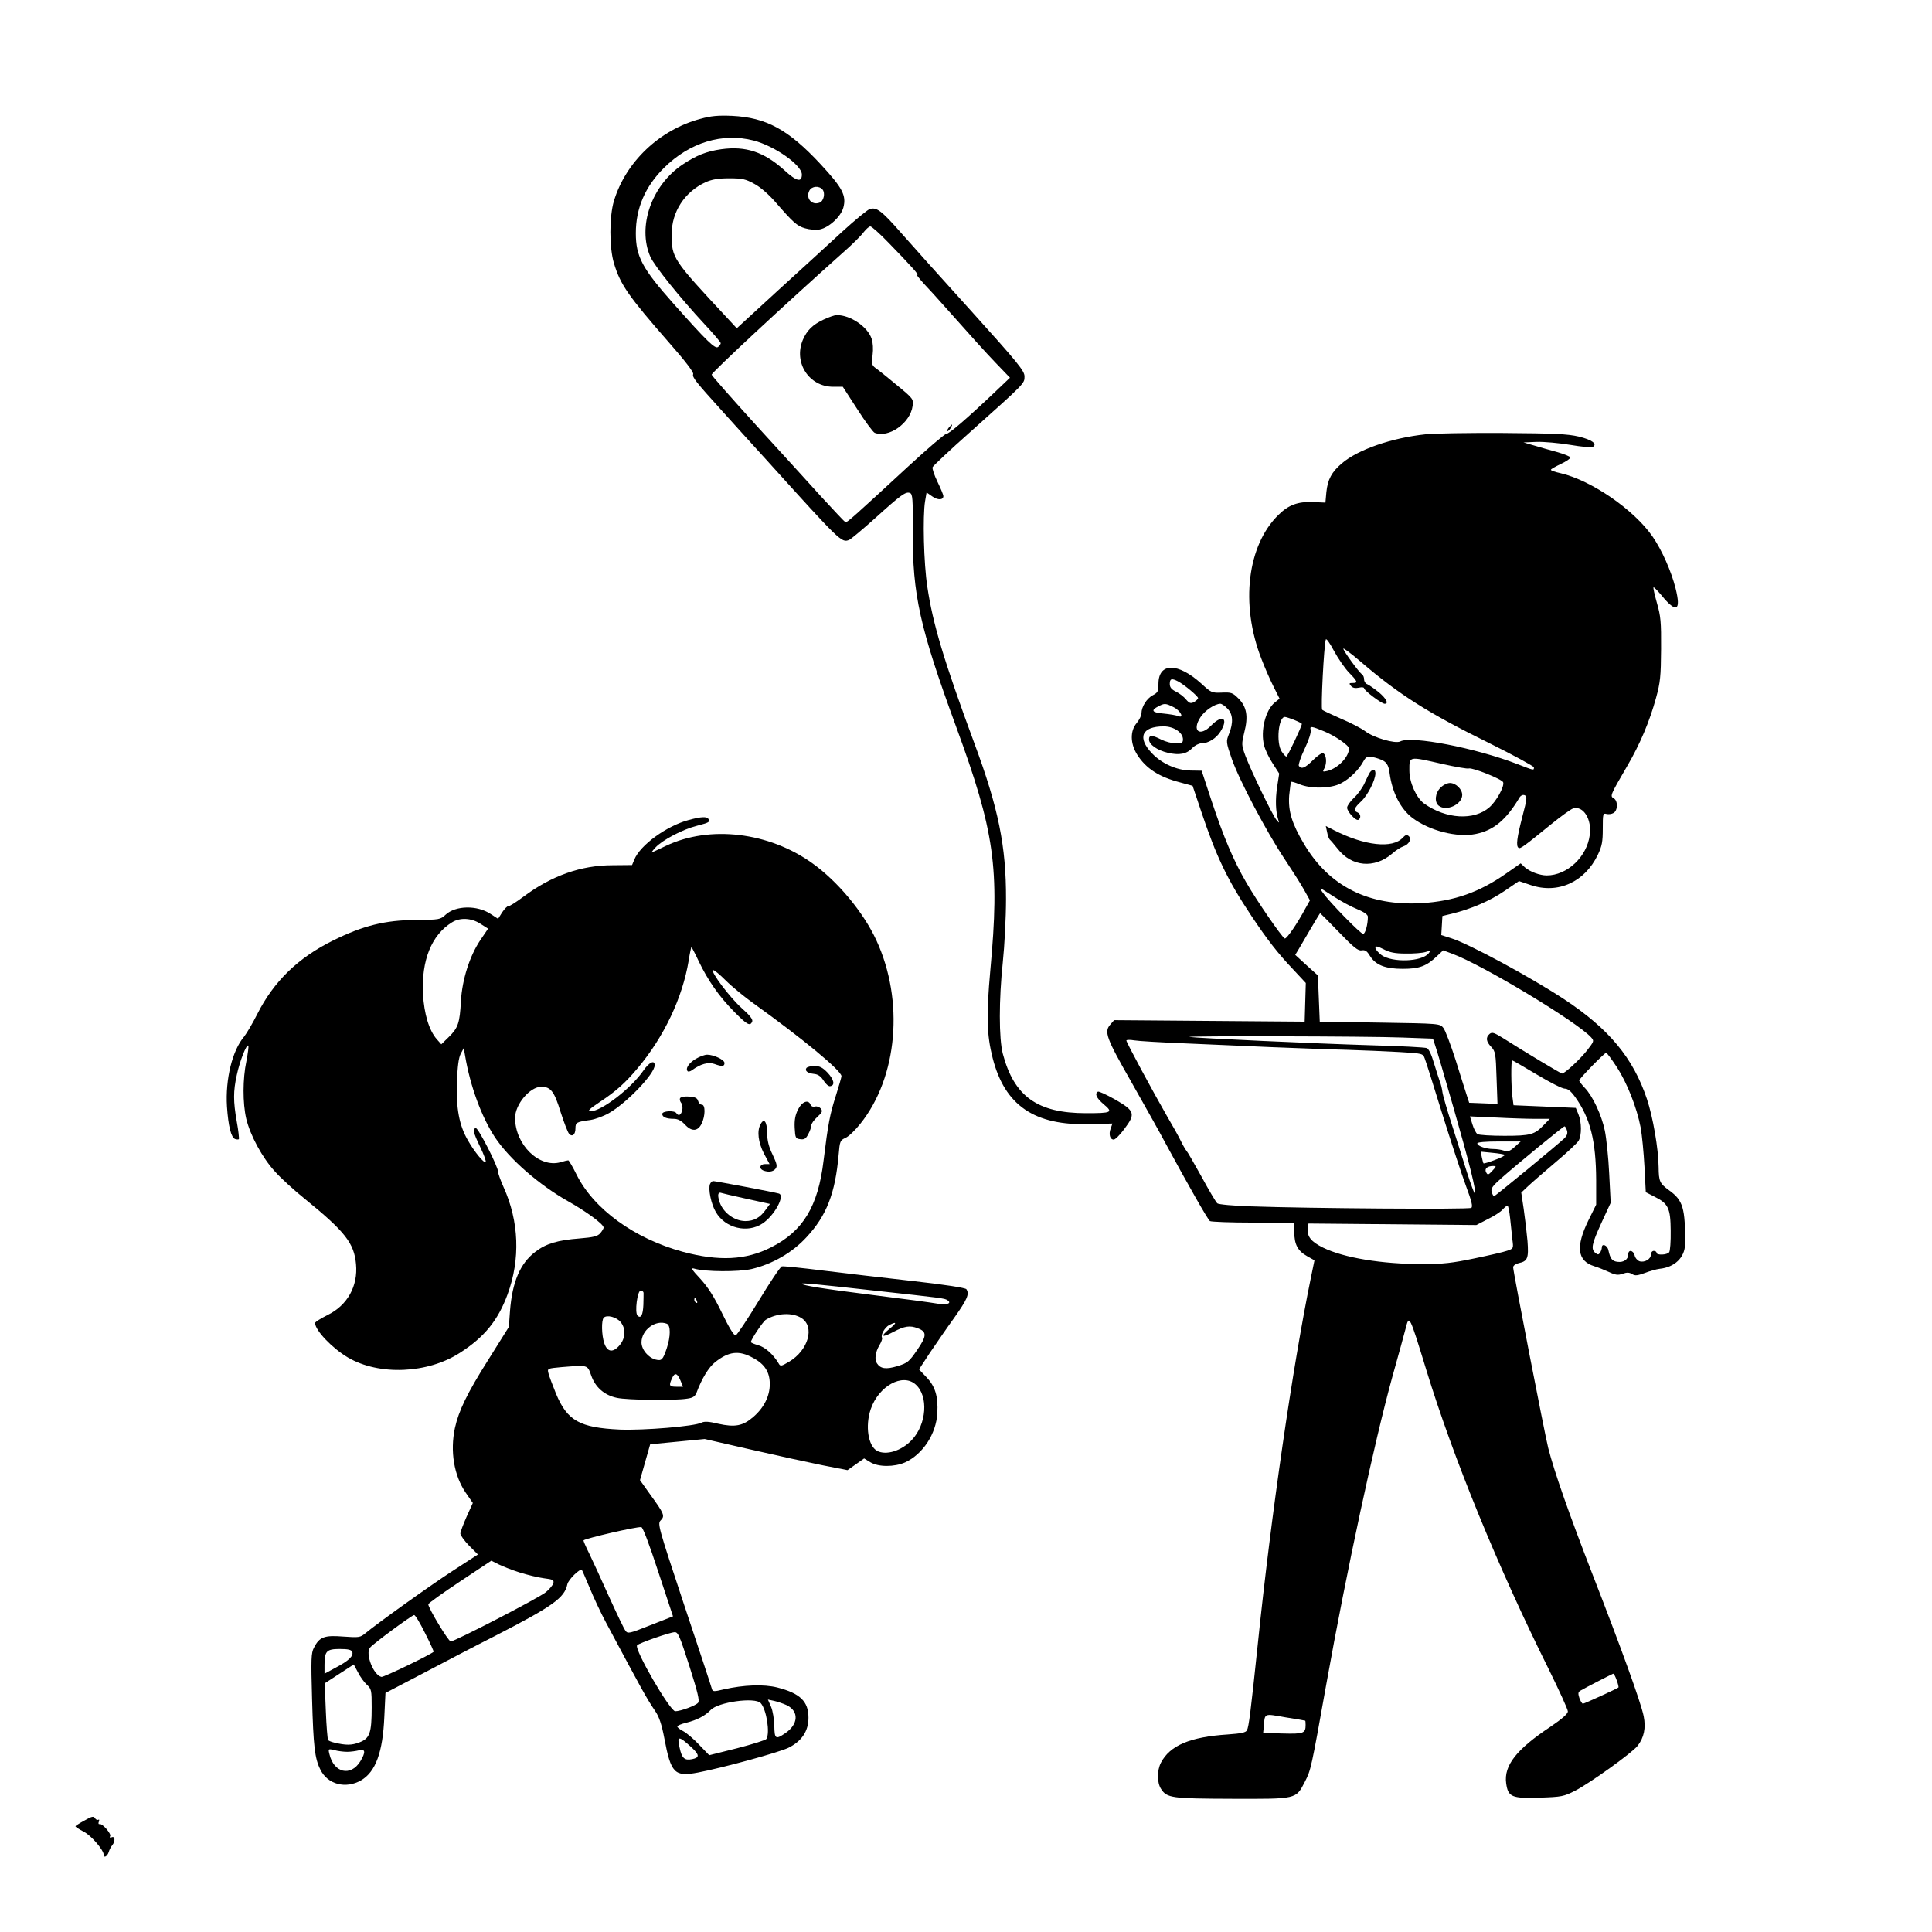 <?xml version="1.0" standalone="no"?>
<!DOCTYPE svg PUBLIC "-//W3C//DTD SVG 20010904//EN"
 "http://www.w3.org/TR/2001/REC-SVG-20010904/DTD/svg10.dtd">
<svg version="1.0" xmlns="http://www.w3.org/2000/svg"
 width="1024pt" height="1024pt" viewBox="0 0 1024 1024"
 preserveAspectRatio="xMidYMid meet">

<g transform="translate(0,1024) scale(0.1,-0.1)"
fill="#000000" stroke="none">
<path d="M3712 9610 c-217 -58 -396 -229 -458 -435 -25 -82 -25 -248 0 -330
34 -114 77 -175 293 -422 83 -94 131 -157 127 -166 -6 -16 11 -38 155 -197 57
-63 165 -183 240 -265 386 -427 391 -432 431 -417 10 4 73 57 140 117 136 123
161 141 183 132 14 -5 16 -31 15 -204 -2 -334 37 -509 229 -1033 205 -559 232
-749 182 -1291 -22 -244 -19 -343 12 -466 64 -252 221 -360 515 -351 l120 3
-9 -26 c-12 -30 -4 -59 16 -59 8 0 33 25 56 56 61 81 56 96 -48 156 -46 26
-87 45 -92 42 -18 -11 -8 -34 31 -67 51 -43 44 -47 -94 -47 -257 0 -381 88
-441 315 -21 81 -21 286 0 485 9 85 17 236 17 335 1 278 -40 482 -168 826
-161 436 -220 633 -249 829 -19 123 -25 374 -12 453 l8 47 30 -21 c30 -21 59
-20 59 2 0 6 -14 40 -31 75 -17 35 -29 70 -26 78 3 7 92 91 199 186 293 262
288 257 288 295 0 29 -33 70 -282 346 -156 172 -324 360 -375 418 -101 115
-129 136 -165 122 -13 -5 -77 -58 -143 -118 -66 -61 -219 -201 -340 -311
l-220 -202 -50 54 c-291 312 -295 318 -295 445 0 119 69 224 179 275 34 15 66
21 126 21 70 0 87 -4 134 -30 32 -17 77 -57 110 -95 94 -108 115 -128 158
-140 24 -7 57 -10 78 -6 49 10 112 68 125 116 17 64 -5 105 -121 230 -171 184
-288 247 -469 256 -74 3 -111 0 -168 -16z m283 -115 c111 -29 255 -130 255
-180 0 -43 -28 -37 -93 23 -108 97 -204 129 -334 111 -79 -11 -133 -33 -205
-81 -165 -110 -241 -330 -171 -489 22 -49 157 -217 287 -357 47 -50 86 -96 86
-101 0 -5 -6 -14 -14 -20 -15 -13 -59 30 -236 229 -166 187 -200 250 -200 374
0 133 50 248 149 346 136 135 310 188 476 145z m365 -260 c15 -19 6 -61 -16
-69 -42 -16 -75 24 -54 64 13 24 52 27 70 5z m350 -282 c117 -120 168 -177
150 -168 -8 5 9 -18 39 -51 30 -32 65 -70 77 -84 189 -212 238 -267 302 -334
l75 -78 -84 -80 c-149 -141 -239 -218 -254 -218 -8 0 -99 -78 -201 -172 -285
-263 -325 -299 -333 -296 -4 2 -61 62 -126 133 -65 72 -222 244 -349 383 -127
140 -232 259 -234 266 -2 10 385 370 698 649 48 42 96 90 108 107 13 16 28 30
35 30 7 0 51 -39 97 -87z"/>
<path d="M4365 8546 c-58 -27 -88 -57 -110 -108 -50 -120 33 -248 161 -248
l51 0 77 -119 c42 -66 84 -122 92 -125 75 -29 189 52 201 142 5 36 3 39 -74
103 -43 36 -93 76 -111 90 -33 23 -33 25 -27 77 4 31 2 66 -5 86 -21 64 -112
126 -185 126 -11 0 -42 -11 -70 -24z"/>
<path d="M5030 7975 c-7 -9 -11 -17 -9 -20 3 -2 10 5 17 15 14 24 10 26 -8 5z"/>
<path d="M7555 7938 c-179 -19 -358 -81 -443 -154 -54 -46 -75 -85 -82 -153
l-5 -55 -66 3 c-80 3 -129 -15 -182 -67 -166 -161 -204 -474 -92 -762 18 -47
47 -114 65 -149 l32 -64 -26 -21 c-49 -40 -76 -150 -56 -227 6 -24 27 -68 46
-96 l34 -53 -11 -72 c-10 -68 -8 -128 6 -173 6 -19 6 -19 -10 0 -21 25 -134
259 -164 339 -21 57 -21 61 -6 124 22 85 13 136 -31 180 -31 31 -38 33 -88 31
-53 -2 -56 -1 -109 48 -124 112 -227 112 -227 -2 0 -39 -3 -46 -30 -60 -32
-17 -60 -61 -60 -96 0 -11 -11 -34 -25 -51 -36 -42 -35 -109 3 -169 46 -72
115 -117 227 -146 l66 -18 45 -134 c81 -242 138 -362 267 -556 84 -126 141
-199 220 -282 l68 -73 -3 -102 -3 -103 -505 4 -505 4 -19 -22 c-35 -39 -25
-69 111 -307 71 -126 152 -269 178 -319 122 -225 227 -410 238 -417 7 -4 110
-8 230 -8 l217 0 0 -50 c0 -65 18 -100 68 -128 l39 -22 -19 -92 c-97 -473
-211 -1257 -282 -1948 -37 -353 -47 -433 -57 -451 -6 -12 -31 -17 -101 -22
-200 -13 -307 -58 -355 -150 -21 -41 -21 -106 1 -139 31 -48 56 -51 375 -52
346 -1 339 -3 387 90 32 63 33 65 114 519 108 603 254 1280 349 1625 33 118
65 234 71 258 19 75 19 77 110 -220 142 -464 379 -1044 649 -1586 55 -112 101
-212 101 -223 0 -12 -30 -39 -92 -81 -181 -120 -248 -206 -235 -300 10 -72 29
-81 177 -76 118 4 128 6 189 37 78 40 302 201 330 237 35 44 45 96 33 157 -14
72 -123 372 -275 762 -119 307 -198 531 -231 660 -18 71 -186 936 -186 958 0
9 13 18 29 22 48 10 54 26 47 118 -4 45 -13 121 -20 169 l-13 87 36 34 c20 19
86 76 146 127 61 51 115 102 122 114 17 29 16 99 -1 140 l-14 34 -165 7 -165
7 -6 46 c-7 54 -8 192 -1 192 3 0 61 -34 130 -75 68 -41 135 -75 148 -75 17 0
33 -13 56 -45 80 -112 110 -231 111 -440 l0 -130 -42 -85 c-67 -138 -58 -213
31 -241 20 -6 55 -20 79 -31 34 -16 48 -18 73 -9 22 8 35 7 50 -2 15 -10 28
-8 67 6 26 10 61 20 78 22 80 8 134 60 135 130 2 191 -11 233 -83 285 -52 38
-56 48 -57 124 -1 97 -30 265 -62 361 -73 218 -201 372 -439 529 -176 116
-505 294 -598 323 l-53 17 3 50 3 51 50 12 c102 25 202 68 278 120 l78 53 62
-21 c144 -49 287 16 356 161 22 46 26 69 26 138 0 77 1 83 19 78 11 -3 28 -1
38 5 23 13 24 65 1 78 -21 11 -18 17 71 170 68 116 119 237 153 361 23 83 26
115 27 260 1 144 -2 175 -22 244 -12 43 -21 81 -18 83 2 2 21 -17 42 -42 79
-97 105 -84 75 36 -23 92 -73 204 -122 275 -98 142 -324 298 -488 336 -28 6
-51 14 -51 18 0 4 24 17 53 31 28 13 51 29 50 34 -1 6 -32 18 -70 29 -37 10
-93 26 -123 35 l-55 16 70 3 c39 1 118 -6 178 -16 59 -10 112 -15 119 -11 26
16 -4 38 -74 55 -61 14 -128 17 -403 19 -181 1 -366 -2 -410 -7z m-405 -1263
c46 -47 49 -55 19 -55 -18 0 -20 -2 -9 -15 9 -11 22 -14 42 -10 16 4 28 2 28
-3 0 -12 93 -82 109 -82 23 0 9 27 -31 61 -24 19 -51 38 -60 42 -10 3 -18 15
-18 26 0 11 -5 23 -11 27 -15 9 -99 124 -99 136 0 5 42 -26 93 -70 204 -175
360 -273 679 -430 131 -65 237 -123 238 -129 0 -17 3 -18 -87 17 -223 86 -563
152 -622 120 -26 -13 -141 20 -186 55 -20 15 -78 45 -128 66 -50 22 -95 43
-99 47 -8 8 9 340 19 372 2 9 20 -16 43 -59 22 -41 58 -93 80 -116z m-907 -46
c33 -17 107 -79 107 -89 0 -5 -10 -14 -21 -21 -18 -9 -25 -7 -43 14 -11 14
-36 33 -53 41 -24 12 -33 23 -33 41 0 28 10 31 43 14z m-23 -137 c37 -18 59
-62 24 -47 -11 4 -45 10 -77 13 -61 5 -70 17 -26 39 31 16 37 16 79 -5z m285
-7 c30 -29 33 -75 9 -135 -16 -40 -16 -43 15 -133 39 -112 185 -388 279 -529
38 -57 84 -129 102 -161 l33 -59 -23 -41 c-45 -84 -102 -167 -111 -161 -17 10
-147 199 -202 294 -70 120 -122 244 -187 440 l-51 155 -58 1 c-73 1 -152 36
-204 90 -81 84 -56 144 61 144 54 0 102 -33 102 -69 0 -18 -6 -21 -38 -21 -21
0 -55 9 -77 20 -49 25 -65 25 -65 1 0 -27 42 -57 100 -71 60 -14 100 -7 130
26 13 13 34 24 47 24 37 0 79 26 102 63 44 71 10 92 -49 32 -61 -63 -105 -29
-57 44 23 35 75 70 105 71 7 0 24 -11 37 -25z m355 -61 c22 -9 40 -18 40 -21
0 -13 -76 -173 -82 -173 -4 0 -15 12 -25 27 -30 46 -17 183 17 183 5 0 28 -7
50 -16z m160 -61 c56 -23 130 -74 130 -90 0 -44 -58 -105 -114 -119 -27 -6
-27 -5 -16 15 14 27 10 73 -8 79 -7 2 -31 -15 -53 -37 -42 -42 -62 -50 -75
-30 -3 6 10 47 31 90 22 46 35 88 32 100 -6 22 3 21 73 -8z m315 -157 c17 -11
26 -29 30 -63 14 -104 58 -190 121 -238 90 -68 238 -106 337 -85 94 19 161 75
232 195 6 9 17 14 26 10 14 -5 13 -18 -12 -113 -29 -112 -35 -157 -20 -166 9
-6 27 7 172 125 52 42 104 80 117 84 54 16 100 -58 88 -141 -15 -116 -120
-214 -228 -214 -37 0 -90 20 -116 43 l-22 21 -76 -53 c-144 -101 -276 -147
-449 -158 -281 -16 -490 89 -623 313 -65 109 -85 175 -79 258 4 37 8 70 10 72
2 2 21 -3 43 -12 60 -26 169 -24 221 4 47 24 96 73 119 116 14 25 20 28 51 23
19 -4 46 -13 58 -21z m309 -15 c71 -16 135 -27 141 -24 18 6 175 -56 182 -73
8 -21 -35 -100 -73 -133 -81 -71 -229 -63 -346 20 -41 30 -78 111 -78 175 0
77 -6 76 174 35z m-450 -770 c36 -15 56 -29 56 -40 0 -42 -14 -91 -25 -91 -14
0 -178 168 -214 219 -22 31 -21 30 52 -17 41 -27 100 -59 131 -71z m-97 -122
c78 -81 102 -100 120 -96 18 3 28 -3 43 -28 31 -50 81 -70 175 -70 88 0 126
14 182 68 l32 30 48 -18 c159 -58 663 -362 736 -443 17 -19 16 -21 -21 -69
-39 -49 -119 -123 -133 -123 -6 0 -195 113 -316 190 -44 27 -55 31 -68 20 -21
-18 -19 -40 9 -69 22 -24 24 -35 28 -164 l5 -138 -75 3 -75 3 -13 40 c-7 22
-34 106 -59 187 -26 81 -55 158 -65 170 -18 23 -21 23 -337 28 l-318 5 -5 123
-5 122 -60 54 -60 55 20 33 c11 19 40 68 65 111 25 42 46 77 47 77 1 0 46 -45
100 -101z m353 -113 c41 -1 89 3 105 8 27 8 29 8 17 -7 -37 -45 -192 -50 -250
-9 -17 13 -32 30 -32 38 0 11 9 10 43 -7 31 -17 61 -23 117 -23z m-20 -445
l165 -6 13 -40 c8 -22 51 -170 97 -330 85 -296 121 -442 112 -451 -2 -3 -21
48 -42 113 -20 65 -57 180 -81 256 -25 77 -47 153 -49 170 -2 17 -8 42 -14 56
-5 14 -19 58 -31 97 -13 45 -27 75 -38 79 -9 4 -143 11 -297 15 -296 9 -926
38 -960 44 -35 6 952 4 1125 -3z m-1151 -31 c124 -5 332 -14 461 -20 129 -5
307 -12 395 -14 88 -3 216 -8 283 -12 121 -7 124 -8 133 -33 6 -14 48 -148 94
-297 47 -150 103 -321 125 -380 31 -83 37 -110 28 -116 -13 -9 -858 -3 -1168
8 -91 3 -171 10 -178 16 -7 6 -45 70 -84 142 -40 72 -75 133 -79 136 -3 3 -17
25 -29 50 -12 25 -46 86 -75 135 -71 123 -215 390 -215 400 0 4 19 5 41 1 23
-4 144 -11 268 -16z m2290 -125 c54 -83 106 -213 127 -322 7 -39 16 -133 20
-207 l7 -135 45 -23 c75 -37 86 -62 87 -181 1 -56 -3 -108 -8 -114 -11 -15
-67 -17 -67 -3 0 6 -7 10 -15 10 -8 0 -15 -9 -15 -20 0 -24 -34 -43 -60 -35
-11 4 -23 17 -26 31 -7 28 -34 33 -34 5 0 -26 -24 -43 -56 -39 -29 3 -39 16
-49 61 -5 27 -35 39 -35 15 0 -7 -4 -19 -9 -27 -8 -12 -12 -12 -25 -2 -25 21
-20 46 32 160 l49 106 -8 156 c-4 85 -15 187 -23 226 -17 83 -65 185 -107 228
-16 17 -29 34 -29 38 0 10 133 146 143 147 4 0 29 -34 56 -75z m-431 -275 l76
0 -30 -31 c-50 -53 -71 -59 -211 -59 -70 0 -134 4 -142 9 -8 5 -20 29 -27 52
l-13 42 136 -6 c75 -4 170 -7 211 -7z m167 -61 c5 -14 1 -27 -11 -40 -34 -33
-369 -309 -375 -309 -4 0 -9 10 -13 23 -5 18 5 31 52 73 86 76 326 273 334
274 4 0 10 -10 13 -21z m-277 -88 c-26 -23 -37 -27 -56 -20 -13 5 -38 9 -57 9
-40 0 -85 16 -85 30 0 6 43 10 115 10 l115 0 -32 -29z m-53 -42 c3 -3 -20 -16
-52 -27 -31 -12 -58 -20 -60 -18 -2 1 -5 16 -9 32 l-6 30 61 -6 c33 -3 63 -8
66 -11z m-65 -84 c-21 -23 -25 -24 -33 -9 -11 19 6 34 37 34 18 0 18 -2 -4
-25z m94 -252 c4 -38 9 -89 12 -114 6 -45 6 -47 -27 -58 -19 -7 -98 -25 -175
-41 -115 -24 -166 -30 -272 -30 -218 0 -418 33 -529 87 -63 31 -86 59 -81 100
l3 28 445 -4 445 -4 60 31 c33 16 69 39 79 51 11 12 22 21 26 21 4 0 10 -30
14 -67z m565 -2449 c7 -19 11 -37 9 -38 -8 -7 -181 -86 -188 -86 -5 0 -13 14
-19 30 -8 25 -7 32 7 40 23 14 166 87 172 89 4 0 12 -15 19 -35z m-1651 -214
c1 0 2 -10 2 -22 0 -45 -10 -49 -121 -46 l-104 3 3 30 c6 77 -1 73 114 53 57
-9 104 -17 106 -18z"/>
<path d="M7262 6148 c-5 -7 -18 -33 -29 -58 -11 -25 -37 -61 -57 -79 -20 -19
-36 -42 -36 -52 0 -21 47 -72 60 -64 15 9 12 32 -5 39 -23 9 -18 24 20 59 34
32 75 112 75 148 0 22 -13 25 -28 7z"/>
<path d="M7034 5829 c3 -18 10 -35 14 -39 4 -3 23 -25 42 -49 74 -95 194 -106
288 -26 20 18 47 35 60 39 30 10 46 40 28 55 -10 8 -17 6 -31 -9 -54 -59 -202
-43 -365 40 l-43 22 7 -33z"/>
<path d="M7635 6065 c-29 -28 -33 -76 -10 -95 40 -33 125 6 125 57 0 30 -34
63 -65 63 -14 0 -37 -11 -50 -25z"/>
<path d="M3651 5894 c-117 -31 -258 -133 -289 -210 l-12 -29 -103 -1 c-168 0
-325 -56 -473 -167 -39 -29 -75 -52 -80 -50 -5 1 -19 -13 -32 -32 l-22 -35
-40 26 c-71 47 -185 45 -238 -4 -28 -26 -32 -27 -158 -28 -163 -1 -280 -30
-439 -109 -186 -92 -314 -217 -401 -389 -24 -48 -56 -102 -70 -120 -63 -74
-100 -226 -91 -371 7 -104 22 -164 43 -172 8 -3 17 -3 20 -1 2 3 -2 45 -11 93
-19 108 -19 161 0 247 15 71 51 165 61 156 3 -3 -2 -40 -10 -82 -20 -95 -20
-222 -1 -305 21 -88 85 -207 152 -280 30 -34 103 -101 162 -148 210 -171 258
-232 268 -343 11 -117 -46 -219 -151 -270 -36 -18 -66 -37 -66 -42 0 -39 91
-134 174 -183 165 -97 423 -86 594 25 130 83 202 173 252 309 69 187 61 388
-21 569 -16 36 -29 72 -29 81 1 26 -104 231 -117 231 -20 0 -16 -20 22 -99 20
-41 33 -77 29 -80 -8 -8 -59 53 -94 115 -46 79 -63 169 -58 309 3 84 9 129 20
150 l16 30 7 -40 c27 -161 87 -325 159 -434 77 -115 233 -251 387 -338 93 -52
188 -121 188 -139 1 -5 -8 -19 -18 -31 -15 -16 -37 -21 -109 -27 -116 -9 -178
-27 -235 -71 -80 -61 -122 -159 -134 -314 l-6 -84 -109 -174 c-112 -177 -157
-271 -177 -362 -26 -123 -5 -251 57 -342 l38 -55 -33 -73 c-18 -41 -33 -81
-33 -89 0 -9 21 -38 46 -64 l47 -47 -134 -87 c-126 -82 -399 -278 -463 -331
-27 -22 -33 -23 -117 -17 -100 8 -126 -2 -155 -59 -15 -28 -16 -59 -10 -272 7
-250 14 -315 44 -374 38 -79 135 -104 216 -57 77 45 115 149 123 337 l6 126
201 105 c110 58 282 148 381 198 305 157 367 201 382 273 5 25 68 86 77 76 2
-2 20 -44 41 -94 20 -49 59 -133 87 -185 196 -367 213 -398 260 -468 21 -30
35 -71 49 -145 35 -186 54 -205 177 -182 136 26 427 106 480 131 71 35 107 88
107 160 0 86 -44 129 -165 160 -72 18 -178 14 -284 -10 -53 -13 -59 -12 -63 3
-2 9 -68 209 -147 445 -137 414 -142 430 -124 448 23 23 18 35 -53 133 l-57
80 27 95 27 95 145 14 144 14 245 -56 c135 -31 305 -68 379 -83 l133 -26 44
31 44 31 33 -20 c42 -26 127 -26 184 -1 94 43 165 151 171 261 5 89 -11 142
-58 191 l-39 41 57 87 c32 47 90 132 130 187 69 98 81 125 64 151 -5 7 -111
24 -282 43 -151 17 -367 42 -479 56 -112 14 -210 24 -217 22 -8 -2 -63 -84
-123 -183 -60 -99 -115 -181 -122 -183 -9 -1 -35 41 -72 118 -42 87 -74 137
-115 182 -47 50 -52 60 -32 54 57 -17 234 -18 304 -2 110 26 216 87 291 169
106 114 152 232 170 437 6 72 8 76 36 89 17 7 52 41 79 75 198 247 233 652 85
972 -68 148 -205 313 -340 409 -230 165 -543 202 -775 92 -36 -17 -69 -33 -75
-35 -5 -3 3 9 19 26 37 40 144 96 219 115 66 17 72 21 62 36 -8 14 -38 13
-104 -5z m-1105 -550 l41 -26 -42 -62 c-56 -84 -95 -207 -102 -321 -6 -117
-15 -143 -64 -191 l-40 -39 -24 27 c-41 47 -67 134 -73 239 -9 179 45 313 153
380 43 27 103 24 151 -7z m1157 -198 c49 -102 107 -186 187 -267 70 -71 86
-80 97 -53 4 11 -13 33 -55 70 -63 56 -169 197 -152 202 5 2 35 -23 67 -55 32
-32 99 -87 148 -122 258 -185 465 -356 465 -385 0 -5 -13 -50 -29 -101 -32
-99 -42 -151 -66 -347 -29 -242 -109 -374 -278 -459 -133 -68 -276 -75 -467
-24 -258 70 -474 227 -565 411 -20 41 -40 74 -43 74 -4 0 -22 -4 -41 -10 -113
-32 -241 93 -241 235 0 72 79 165 139 165 50 0 69 -25 102 -133 18 -56 38
-108 45 -116 17 -19 34 -5 34 29 0 31 6 34 80 44 25 4 69 20 97 36 95 54 243
209 243 254 0 30 -29 16 -59 -27 -64 -94 -223 -217 -281 -217 -19 0 -8 11 50
50 85 56 135 101 201 180 139 166 236 371 269 568 6 39 13 72 15 72 1 0 19
-33 38 -74z m937 -1747 c355 -39 366 -40 381 -50 28 -17 -5 -28 -56 -18 -27 5
-176 25 -330 44 -270 34 -385 52 -385 61 0 5 67 -1 390 -37z m-1229 -11 c0 -7
0 -35 -1 -63 -2 -54 -13 -76 -31 -58 -16 16 -1 133 17 133 8 0 14 -6 15 -12z
m283 -44 c3 -8 2 -12 -4 -9 -6 3 -10 10 -10 16 0 14 7 11 14 -7z m554 -90 c72
-46 36 -171 -65 -231 -44 -26 -47 -26 -57 -8 -28 47 -71 85 -107 95 -21 6 -39
13 -39 17 0 13 64 109 79 118 59 36 140 40 189 9z m-958 -22 c28 -35 26 -84
-6 -122 -35 -41 -65 -37 -81 10 -15 44 -16 123 -3 136 17 17 69 3 90 -24z
m244 -8 c21 -8 21 -66 0 -130 -21 -62 -27 -68 -59 -60 -39 10 -75 53 -75 91 0
66 75 122 134 99z m1183 -25 c-54 -44 -45 -52 19 -18 59 31 87 35 128 19 49
-18 49 -40 -2 -114 -44 -64 -51 -70 -106 -87 -60 -18 -89 -14 -108 15 -14 20
-8 60 12 94 11 18 18 37 15 42 -9 14 15 55 38 67 40 20 42 13 4 -18z m-726
-156 c62 -33 89 -75 89 -139 0 -63 -30 -124 -86 -173 -56 -49 -98 -57 -188
-37 -48 12 -73 13 -87 6 -36 -20 -308 -42 -434 -37 -212 10 -278 46 -338 190
-18 45 -37 94 -40 108 -7 26 -6 26 70 33 140 11 136 13 156 -43 22 -64 70
-106 137 -120 55 -12 310 -15 373 -4 30 4 41 12 49 32 28 75 65 135 98 161 73
58 127 64 201 23z m-384 -121 l13 -32 -35 0 c-38 0 -41 6 -23 45 14 32 28 28
45 -13z m1246 -20 c69 -61 59 -211 -21 -295 -54 -57 -135 -82 -183 -57 -48 26
-64 132 -34 221 42 123 169 193 238 131z m-1364 -993 l78 -236 -120 -47 c-113
-45 -120 -46 -132 -29 -8 10 -46 90 -86 178 -39 88 -87 191 -105 229 -19 38
-33 70 -31 72 13 11 280 73 306 70 8 0 42 -90 90 -237z m-736 -3 c41 -13 99
-27 129 -31 48 -6 55 -9 51 -26 -3 -11 -21 -32 -40 -48 -38 -31 -483 -261
-504 -261 -13 1 -119 177 -119 197 0 5 75 59 167 120 l167 111 38 -19 c20 -10
70 -30 111 -43z m-500 -322 c27 -53 47 -97 45 -99 -21 -18 -264 -135 -276
-133 -42 8 -87 123 -61 155 19 23 222 172 234 173 6 0 32 -43 58 -96z m1401
-175 c44 -138 55 -184 46 -194 -12 -15 -93 -45 -121 -45 -28 0 -221 333 -202
350 12 12 175 69 199 69 18 1 27 -21 78 -180z m-1787 76 c8 -22 -19 -48 -88
-84 l-59 -32 0 46 c0 74 11 85 81 85 44 0 61 -4 66 -15z m77 -174 c25 -23 26
-30 26 -120 0 -137 -10 -165 -65 -186 -41 -16 -72 -16 -134 -1 -14 3 -28 9
-32 13 -3 5 -9 74 -12 154 l-6 147 77 50 77 50 22 -41 c11 -23 33 -53 47 -66z
m2088 -98 c31 -34 50 -159 30 -190 -4 -6 -74 -28 -155 -49 l-148 -37 -53 55
c-29 31 -67 63 -84 72 -18 9 -32 20 -32 25 0 5 21 14 47 20 59 15 100 37 129
67 39 43 237 70 266 37z m138 -11 c66 -32 62 -102 -9 -149 -50 -34 -56 -30
-57 40 -1 34 -8 79 -17 100 l-17 39 33 -7 c17 -4 48 -14 67 -23z m-502 -226
c40 -38 40 -52 0 -60 -40 -8 -54 5 -66 61 -15 65 -5 64 66 -1z m-1828 -21 c19
0 47 4 63 8 34 9 36 -10 7 -58 -51 -83 -141 -62 -164 38 -7 28 -6 29 26 21 18
-5 49 -9 68 -9z"/>
<path d="M3688 4628 c-36 -21 -57 -52 -43 -66 3 -3 14 -1 23 6 45 33 86 44
118 33 41 -15 54 -14 54 5 0 17 -57 44 -92 44 -13 0 -40 -10 -60 -22z"/>
<path d="M4274 4579 c-9 -15 6 -27 41 -31 21 -2 36 -13 50 -35 11 -18 27 -32
35 -30 27 4 21 34 -13 71 -27 28 -42 36 -70 36 -20 0 -39 -5 -43 -11z"/>
<path d="M3605 4420 c-4 -6 -1 -17 5 -25 7 -8 9 -26 6 -40 -7 -26 -20 -32 -31
-15 -10 16 -75 12 -75 -4 0 -17 22 -26 62 -26 21 0 39 -10 59 -31 35 -38 68
-36 88 6 20 41 20 100 1 100 -8 0 -17 9 -20 20 -4 15 -16 21 -47 23 -23 2 -44
-2 -48 -8z"/>
<path d="M4230 4360 c-15 -30 -20 -56 -18 -98 3 -54 5 -57 30 -60 21 -3 30 3
42 27 9 16 16 37 16 46 0 9 14 29 32 45 27 25 29 31 18 45 -7 8 -21 13 -30 10
-11 -3 -20 1 -24 10 -11 29 -45 17 -66 -25z"/>
<path d="M4031 4281 c-20 -36 -12 -96 18 -155 l30 -56 -25 0 c-27 0 -33 -24
-8 -34 27 -10 51 -7 64 9 11 13 8 26 -15 75 -21 43 -29 76 -29 117 -1 60 -17
79 -35 44z"/>
<path d="M3763 3964 c-10 -27 6 -106 31 -148 50 -86 167 -114 247 -61 63 41
122 149 87 159 -23 7 -336 66 -348 66 -6 0 -13 -7 -17 -16z m172 -73 c55 -12
110 -24 123 -27 l23 -5 -22 -30 c-30 -43 -63 -61 -109 -61 -61 1 -121 48 -138
107 -10 33 -6 49 12 42 6 -2 56 -14 111 -26z"/>
<path d="M448 591 c-26 -14 -48 -28 -48 -31 0 -3 20 -16 45 -29 40 -21 105
-97 105 -123 0 -17 19 -7 26 15 3 12 12 29 19 37 17 21 15 50 -3 42 -10 -3
-13 -1 -8 6 7 12 -41 68 -56 64 -6 -2 -8 4 -4 13 3 9 2 13 -3 10 -6 -3 -13 1
-18 9 -7 11 -17 9 -55 -13z"/>
</g>
</svg>
